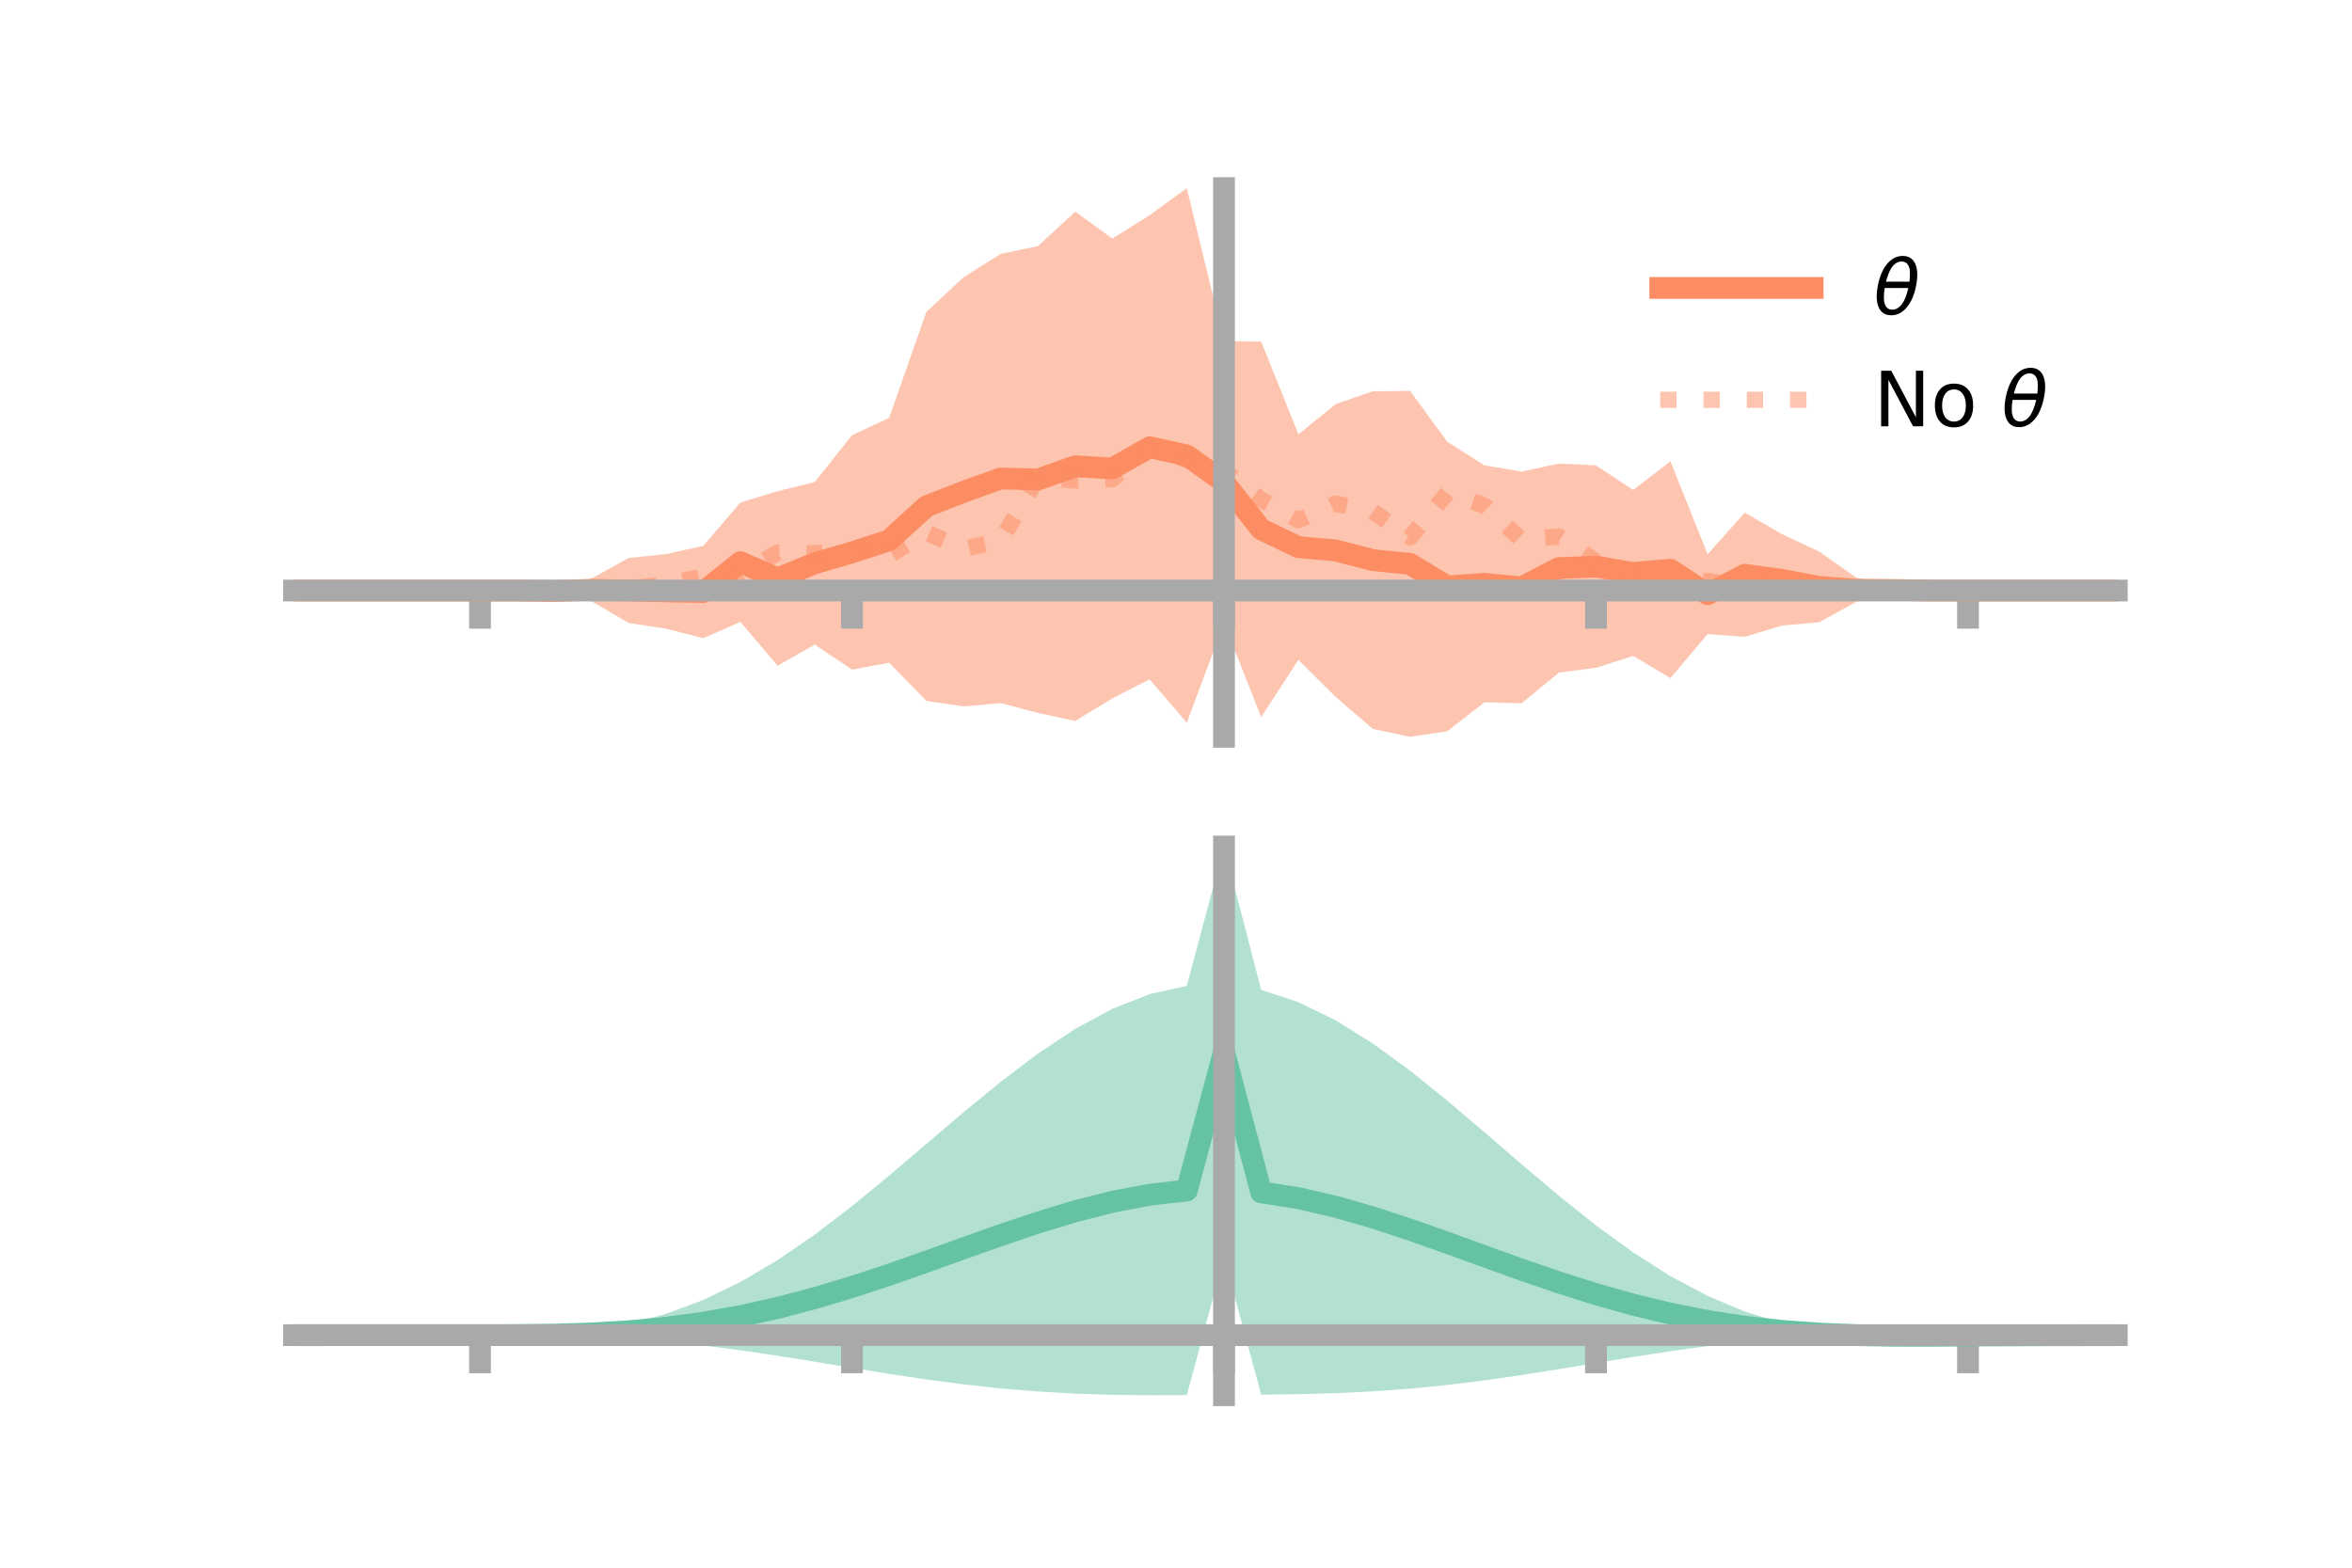 <?xml version="1.0" encoding="utf-8" standalone="no"?>
<!DOCTYPE svg PUBLIC "-//W3C//DTD SVG 1.1//EN"
  "http://www.w3.org/Graphics/SVG/1.1/DTD/svg11.dtd">
<!-- Created with matplotlib (https://matplotlib.org/) -->
<svg height="144pt" version="1.1" viewBox="0 0 216 144" width="216pt" xmlns="http://www.w3.org/2000/svg" xmlns:xlink="http://www.w3.org/1999/xlink">
 <defs>
  <style type="text/css">*{stroke-linecap:butt;stroke-linejoin:round;}</style>
 </defs>
 <g id="figure_1">
  <g id="patch_1">
   <path d="M 0 144 
L 216 144 
L 216 0 
L 0 0 
z
" style="fill:none;"/>
  </g>
  <g id="axes_1">
   <g id="patch_2">
    <path d="M 27 67.68 
L 194.4 67.68 
L 194.4 17.28 
L 27 17.28 
z
" style="fill:none;"/>
   </g>
   <g id="PolyCollection_1">
    <path clip-path="url(#p9d1f5b1fd7)" d="M 27 54.246 
L 27 54.246 
L 30.416 54.246 
L 33.833 54.246 
L 37.249 54.246 
L 40.665 54.246 
L 44.082 54.246 
L 47.498 54.241 
L 50.914 54.015 
L 54.331 53.132 
L 57.747 51.25 
L 61.163 50.897 
L 64.58 50.143 
L 67.996 46.159 
L 71.412 45.12 
L 74.829 44.273 
L 78.245 39.976 
L 81.661 38.38 
L 85.078 28.642 
L 88.494 25.464 
L 91.91 23.318 
L 95.327 22.605 
L 98.743 19.438 
L 102.159 21.911 
L 105.576 19.77 
L 108.992 17.28 
L 112.408 31.344 
L 115.824 31.377 
L 119.241 39.896 
L 122.657 37.123 
L 126.073 35.941 
L 129.49 35.904 
L 132.906 40.569 
L 136.322 42.739 
L 139.739 43.319 
L 143.155 42.582 
L 146.571 42.749 
L 149.988 45.006 
L 153.404 42.373 
L 156.82 50.913 
L 160.237 47.086 
L 163.653 49.067 
L 167.069 50.664 
L 170.486 53.07 
L 173.902 53.853 
L 177.318 54.243 
L 180.735 54.246 
L 184.151 54.246 
L 187.567 54.246 
L 190.984 54.246 
L 194.4 54.246 
L 194.4 54.246 
L 194.4 54.246 
L 190.984 54.246 
L 187.567 54.246 
L 184.151 54.246 
L 180.735 54.246 
L 177.318 54.251 
L 173.902 54.535 
L 170.486 55.271 
L 167.069 57.154 
L 163.653 57.465 
L 160.237 58.496 
L 156.82 58.245 
L 153.404 62.286 
L 149.988 60.253 
L 146.571 61.335 
L 143.155 61.787 
L 139.739 64.601 
L 136.322 64.51 
L 132.906 67.174 
L 129.49 67.68 
L 126.073 66.96 
L 122.657 64.003 
L 119.241 60.615 
L 115.824 65.862 
L 112.408 57.231 
L 108.992 66.387 
L 105.576 62.4 
L 102.159 64.146 
L 98.743 66.227 
L 95.327 65.487 
L 91.91 64.582 
L 88.494 64.884 
L 85.078 64.383 
L 81.661 60.877 
L 78.245 61.51 
L 74.829 59.204 
L 71.412 61.153 
L 67.996 57.127 
L 64.58 58.621 
L 61.163 57.745 
L 57.747 57.227 
L 54.331 55.23 
L 50.914 54.561 
L 47.498 54.25 
L 44.082 54.246 
L 40.665 54.246 
L 37.249 54.246 
L 33.833 54.246 
L 30.416 54.246 
L 27 54.246 
z
" style="fill:#fc8d62;fill-opacity:0.5;"/>
   </g>
   <g id="matplotlib.axis_1">
    <g id="xtick_1">
     <g id="line2d_1">
      <defs>
       <path d="M 0 0 
L 0 3.5 
" id="m30a4ce74b3" style="stroke:#a9a9a9;stroke-width:2;"/>
      </defs>
      <g>
       <use style="fill:#a9a9a9;stroke:#a9a9a9;stroke-width:2;" x="44.082" xlink:href="#m30a4ce74b3" y="54.246"/>
      </g>
     </g>
    </g>
    <g id="xtick_2">
     <g id="line2d_2">
      <g>
       <use style="fill:#a9a9a9;stroke:#a9a9a9;stroke-width:2;" x="78.245" xlink:href="#m30a4ce74b3" y="54.246"/>
      </g>
     </g>
    </g>
    <g id="xtick_3">
     <g id="line2d_3">
      <g>
       <use style="fill:#a9a9a9;stroke:#a9a9a9;stroke-width:2;" x="112.408" xlink:href="#m30a4ce74b3" y="54.246"/>
      </g>
     </g>
    </g>
    <g id="xtick_4">
     <g id="line2d_4">
      <g>
       <use style="fill:#a9a9a9;stroke:#a9a9a9;stroke-width:2;" x="146.571" xlink:href="#m30a4ce74b3" y="54.246"/>
      </g>
     </g>
    </g>
    <g id="xtick_5">
     <g id="line2d_5">
      <g>
       <use style="fill:#a9a9a9;stroke:#a9a9a9;stroke-width:2;" x="180.735" xlink:href="#m30a4ce74b3" y="54.246"/>
      </g>
     </g>
    </g>
   </g>
   <g id="matplotlib.axis_2"/>
   <g id="line2d_6">
    <path clip-path="url(#p9d1f5b1fd7)" d="M 27 54.246 
L 30.416 54.246 
L 33.833 54.246 
L 37.249 54.246 
L 40.665 54.246 
L 44.082 54.246 
L 47.498 54.246 
L 50.914 54.288 
L 54.331 54.181 
L 57.747 54.238 
L 61.163 54.321 
L 64.58 54.382 
L 67.996 51.643 
L 71.412 53.137 
L 74.829 51.739 
L 78.245 50.743 
L 81.661 49.628 
L 85.078 46.513 
L 88.494 45.174 
L 91.91 43.95 
L 95.327 44.046 
L 98.743 42.832 
L 102.159 43.029 
L 105.576 41.085 
L 108.992 41.833 
L 112.408 44.287 
L 115.824 48.619 
L 119.241 50.256 
L 122.657 50.563 
L 126.073 51.451 
L 129.49 51.792 
L 132.906 53.872 
L 136.322 53.625 
L 139.739 53.96 
L 143.155 52.184 
L 146.571 52.042 
L 149.988 52.629 
L 153.404 52.329 
L 156.82 54.579 
L 160.237 52.791 
L 163.653 53.266 
L 167.069 53.909 
L 170.486 54.171 
L 173.902 54.194 
L 177.318 54.247 
L 180.735 54.246 
L 184.151 54.246 
L 187.567 54.246 
L 190.984 54.246 
L 194.4 54.246 
" style="fill:none;stroke:#fc8d62;stroke-linecap:square;stroke-width:2;"/>
   </g>
   <g id="line2d_7">
    <path clip-path="url(#p9d1f5b1fd7)" d="M 27 54.246 
L 30.416 54.246 
L 33.833 54.246 
L 37.249 54.246 
L 40.665 54.246 
L 44.082 54.246 
L 47.498 54.135 
L 50.914 54.099 
L 54.331 54.125 
L 57.747 54.059 
L 61.163 53.693 
L 64.58 52.938 
L 67.996 52.739 
L 71.412 50.76 
L 74.829 50.834 
L 78.245 50.488 
L 81.661 51.008 
L 85.078 48.918 
L 88.494 50.405 
L 91.91 49.646 
L 95.327 43.86 
L 98.743 44.14 
L 102.159 44.002 
L 105.576 41.085 
L 108.992 42.236 
L 112.408 43.205 
L 115.824 45.908 
L 119.241 47.783 
L 122.657 46.255 
L 126.073 46.979 
L 129.49 49.366 
L 132.906 45.295 
L 136.322 46.439 
L 139.739 49.592 
L 143.155 49.284 
L 146.571 51.557 
L 149.988 52.647 
L 153.404 54.165 
L 156.82 53.354 
L 160.237 53.923 
L 163.653 53.961 
L 167.069 54.024 
L 170.486 54.133 
L 173.902 54.352 
L 177.318 54.335 
L 180.735 54.246 
L 184.151 54.246 
L 187.567 54.246 
L 190.984 54.246 
L 194.4 54.246 
" style="fill:none;stroke:#fc8d62;stroke-dasharray:1.5,2.475;stroke-dashoffset:0;stroke-opacity:0.5;stroke-width:1.5;"/>
   </g>
   <g id="patch_3">
    <path d="M 112.408 67.68 
L 112.408 17.28 
" style="fill:none;stroke:#a9a9a9;stroke-linecap:square;stroke-linejoin:miter;stroke-width:2;"/>
   </g>
   <g id="patch_4">
    <path d="M 194.4 67.68 
L 194.4 17.28 
" style="fill:none;"/>
   </g>
   <g id="patch_5">
    <path d="M 27 54.246 
L 194.4 54.246 
" style="fill:none;stroke:#a9a9a9;stroke-linecap:square;stroke-linejoin:miter;stroke-width:2;"/>
   </g>
   <g id="patch_6">
    <path d="M 27 17.28 
L 194.4 17.28 
" style="fill:none;"/>
   </g>
   <g id="legend_1">
    <g id="line2d_8">
     <path d="M 152.47 26.449 
L 166.47 26.449 
" style="fill:none;stroke:#fc8d62;stroke-linecap:square;stroke-width:2;"/>
    </g>
    <g id="line2d_9"/>
    <g id="text_1">
     <!-- $\theta$ -->
     <g transform="translate(172.07 28.899)scale(0.07 -0.07)">
      <defs>
       <path d="M 45.516 34.672 
L 14.453 34.672 
Q 12.359 20.062 14.5 13.875 
Q 17.188 6.25 24.469 6.25 
Q 31.781 6.25 37.359 13.922 
Q 42.234 20.656 45.516 34.672 
z
M 47.016 42.969 
Q 48.344 56.844 46.625 61.719 
Q 43.953 69.438 36.766 69.438 
Q 29.297 69.438 23.828 61.812 
Q 19.531 55.672 16.156 42.969 
z
M 38.188 76.766 
Q 49.906 76.766 54.594 66.406 
Q 59.281 56.109 55.719 37.844 
Q 52.203 19.625 43.453 9.281 
Q 34.766 -1.125 23.047 -1.125 
Q 11.281 -1.125 6.641 9.281 
Q 2 19.625 5.516 37.844 
Q 9.078 56.109 17.719 66.406 
Q 26.422 76.766 38.188 76.766 
z
" id="DejaVuSans-Oblique-952"/>
      </defs>
      <use transform="translate(0 0.234)" xlink:href="#DejaVuSans-Oblique-952"/>
     </g>
    </g>
    <g id="line2d_10">
     <path d="M 152.47 36.724 
L 166.47 36.724 
" style="fill:none;stroke:#fc8d62;stroke-dasharray:1.5,2.475;stroke-dashoffset:0;stroke-opacity:0.5;stroke-width:1.5;"/>
    </g>
    <g id="line2d_11"/>
    <g id="text_2">
     <!-- No $\theta$ -->
     <g transform="translate(172.07 39.174)scale(0.07 -0.07)">
      <defs>
       <path d="M 9.812 72.906 
L 23.094 72.906 
L 55.422 11.922 
L 55.422 72.906 
L 64.984 72.906 
L 64.984 0 
L 51.703 0 
L 19.391 60.984 
L 19.391 0 
L 9.812 0 
z
" id="DejaVuSans-78"/>
       <path d="M 30.609 48.391 
Q 23.391 48.391 19.188 42.75 
Q 14.984 37.109 14.984 27.297 
Q 14.984 17.484 19.156 11.844 
Q 23.344 6.203 30.609 6.203 
Q 37.797 6.203 41.984 11.859 
Q 46.188 17.531 46.188 27.297 
Q 46.188 37.016 41.984 42.703 
Q 37.797 48.391 30.609 48.391 
z
M 30.609 56 
Q 42.328 56 49.016 48.375 
Q 55.719 40.766 55.719 27.297 
Q 55.719 13.875 49.016 6.219 
Q 42.328 -1.422 30.609 -1.422 
Q 18.844 -1.422 12.172 6.219 
Q 5.516 13.875 5.516 27.297 
Q 5.516 40.766 12.172 48.375 
Q 18.844 56 30.609 56 
z
" id="DejaVuSans-111"/>
       <path id="DejaVuSans-32"/>
      </defs>
      <use transform="translate(0 0.234)" xlink:href="#DejaVuSans-78"/>
      <use transform="translate(74.805 0.234)" xlink:href="#DejaVuSans-111"/>
      <use transform="translate(135.986 0.234)" xlink:href="#DejaVuSans-32"/>
      <use transform="translate(167.773 0.234)" xlink:href="#DejaVuSans-Oblique-952"/>
     </g>
    </g>
   </g>
  </g>
  <g id="axes_2">
   <g id="patch_7">
    <path d="M 27 128.16 
L 194.4 128.16 
L 194.4 77.76 
L 27 77.76 
z
" style="fill:none;"/>
   </g>
   <g id="PolyCollection_2">
    <path clip-path="url(#pb0887314c9)" d="M 27 122.645 
L 27 122.638 
L 30.416 122.64 
L 33.833 122.641 
L 37.249 122.641 
L 40.665 122.641 
L 44.082 122.641 
L 47.498 122.623 
L 50.914 122.501 
L 54.331 122.185 
L 57.747 121.599 
L 61.163 120.686 
L 64.58 119.41 
L 67.996 117.758 
L 71.412 115.743 
L 74.829 113.401 
L 78.245 110.788 
L 81.661 107.982 
L 85.078 105.074 
L 88.494 102.165 
L 91.91 99.363 
L 95.327 96.776 
L 98.743 94.51 
L 102.159 92.663 
L 105.576 91.32 
L 108.992 90.554 
L 112.408 77.76 
L 115.824 90.93 
L 119.241 92.053 
L 122.657 93.721 
L 126.073 95.849 
L 129.49 98.341 
L 132.906 101.093 
L 136.322 103.998 
L 139.739 106.946 
L 143.155 109.832 
L 146.571 112.559 
L 149.988 115.044 
L 153.404 117.218 
L 156.82 119.036 
L 160.237 120.474 
L 163.653 121.531 
L 167.069 122.224 
L 170.486 122.526 
L 173.902 122.54 
L 177.318 122.552 
L 180.735 122.579 
L 184.151 122.602 
L 187.567 122.618 
L 190.984 122.629 
L 194.4 122.635 
L 194.4 122.652 
L 194.4 122.652 
L 190.984 122.665 
L 187.567 122.687 
L 184.151 122.725 
L 180.735 122.782 
L 177.318 122.849 
L 173.902 122.856 
L 170.486 122.755 
L 167.069 122.773 
L 163.653 122.963 
L 160.237 123.259 
L 156.82 123.646 
L 153.404 124.113 
L 149.988 124.639 
L 146.571 125.198 
L 143.155 125.763 
L 139.739 126.304 
L 136.322 126.795 
L 132.906 127.217 
L 129.49 127.554 
L 126.073 127.804 
L 122.657 127.969 
L 119.241 128.062 
L 115.824 128.104 
L 112.408 115.469 
L 108.992 128.152 
L 105.576 128.16 
L 102.159 128.121 
L 98.743 128.011 
L 95.327 127.818 
L 91.91 127.534 
L 88.494 127.161 
L 85.078 126.71 
L 81.661 126.196 
L 78.245 125.644 
L 74.829 125.08 
L 71.412 124.533 
L 67.996 124.029 
L 64.58 123.59 
L 61.163 123.233 
L 57.747 122.966 
L 54.331 122.787 
L 50.914 122.687 
L 47.498 122.647 
L 44.082 122.641 
L 40.665 122.641 
L 37.249 122.641 
L 33.833 122.641 
L 30.416 122.642 
L 27 122.645 
z
" style="fill:#66c2a5;fill-opacity:0.5;"/>
   </g>
   <g id="matplotlib.axis_3">
    <g id="xtick_6">
     <g id="line2d_12">
      <g>
       <use style="fill:#a9a9a9;stroke:#a9a9a9;stroke-width:2;" x="44.082" xlink:href="#m30a4ce74b3" y="122.641"/>
      </g>
     </g>
    </g>
    <g id="xtick_7">
     <g id="line2d_13">
      <g>
       <use style="fill:#a9a9a9;stroke:#a9a9a9;stroke-width:2;" x="78.245" xlink:href="#m30a4ce74b3" y="122.641"/>
      </g>
     </g>
    </g>
    <g id="xtick_8">
     <g id="line2d_14">
      <g>
       <use style="fill:#a9a9a9;stroke:#a9a9a9;stroke-width:2;" x="112.408" xlink:href="#m30a4ce74b3" y="122.641"/>
      </g>
     </g>
    </g>
    <g id="xtick_9">
     <g id="line2d_15">
      <g>
       <use style="fill:#a9a9a9;stroke:#a9a9a9;stroke-width:2;" x="146.571" xlink:href="#m30a4ce74b3" y="122.641"/>
      </g>
     </g>
    </g>
    <g id="xtick_10">
     <g id="line2d_16">
      <g>
       <use style="fill:#a9a9a9;stroke:#a9a9a9;stroke-width:2;" x="180.735" xlink:href="#m30a4ce74b3" y="122.641"/>
      </g>
     </g>
    </g>
   </g>
   <g id="matplotlib.axis_4"/>
   <g id="line2d_17">
    <path clip-path="url(#pb0887314c9)" d="M 27 122.642 
L 30.416 122.641 
L 33.833 122.641 
L 37.249 122.641 
L 40.665 122.641 
L 44.082 122.641 
L 47.498 122.635 
L 50.914 122.594 
L 54.331 122.486 
L 57.747 122.282 
L 61.163 121.96 
L 64.58 121.5 
L 67.996 120.893 
L 71.412 120.138 
L 74.829 119.24 
L 78.245 118.216 
L 81.661 117.089 
L 85.078 115.892 
L 88.494 114.663 
L 91.91 113.448 
L 95.327 112.297 
L 98.743 111.261 
L 102.159 110.392 
L 105.576 109.74 
L 108.992 109.353 
L 112.408 96.614 
L 115.824 109.517 
L 119.241 110.058 
L 122.657 110.845 
L 126.073 111.826 
L 129.49 112.948 
L 132.906 114.155 
L 136.322 115.397 
L 139.739 116.625 
L 143.155 117.798 
L 146.571 118.879 
L 149.988 119.841 
L 153.404 120.665 
L 156.82 121.341 
L 160.237 121.866 
L 163.653 122.247 
L 167.069 122.499 
L 170.486 122.64 
L 173.902 122.698 
L 177.318 122.701 
L 180.735 122.68 
L 184.151 122.663 
L 187.567 122.653 
L 190.984 122.647 
L 194.4 122.643 
" style="fill:none;stroke:#66c2a5;stroke-linecap:square;stroke-width:2;"/>
   </g>
   <g id="patch_8">
    <path d="M 112.408 128.16 
L 112.408 77.76 
" style="fill:none;stroke:#a9a9a9;stroke-linecap:square;stroke-linejoin:miter;stroke-width:2;"/>
   </g>
   <g id="patch_9">
    <path d="M 194.4 128.16 
L 194.4 77.76 
" style="fill:none;"/>
   </g>
   <g id="patch_10">
    <path d="M 27 122.641 
L 194.4 122.641 
" style="fill:none;stroke:#a9a9a9;stroke-linecap:square;stroke-linejoin:miter;stroke-width:2;"/>
   </g>
   <g id="patch_11">
    <path d="M 27 77.76 
L 194.4 77.76 
" style="fill:none;"/>
   </g>
  </g>
 </g>
 <defs>
  <clipPath id="p9d1f5b1fd7">
   <rect height="50.4" width="167.4" x="27" y="17.28"/>
  </clipPath>
  <clipPath id="pb0887314c9">
   <rect height="50.4" width="167.4" x="27" y="77.76"/>
  </clipPath>
 </defs>
</svg>
